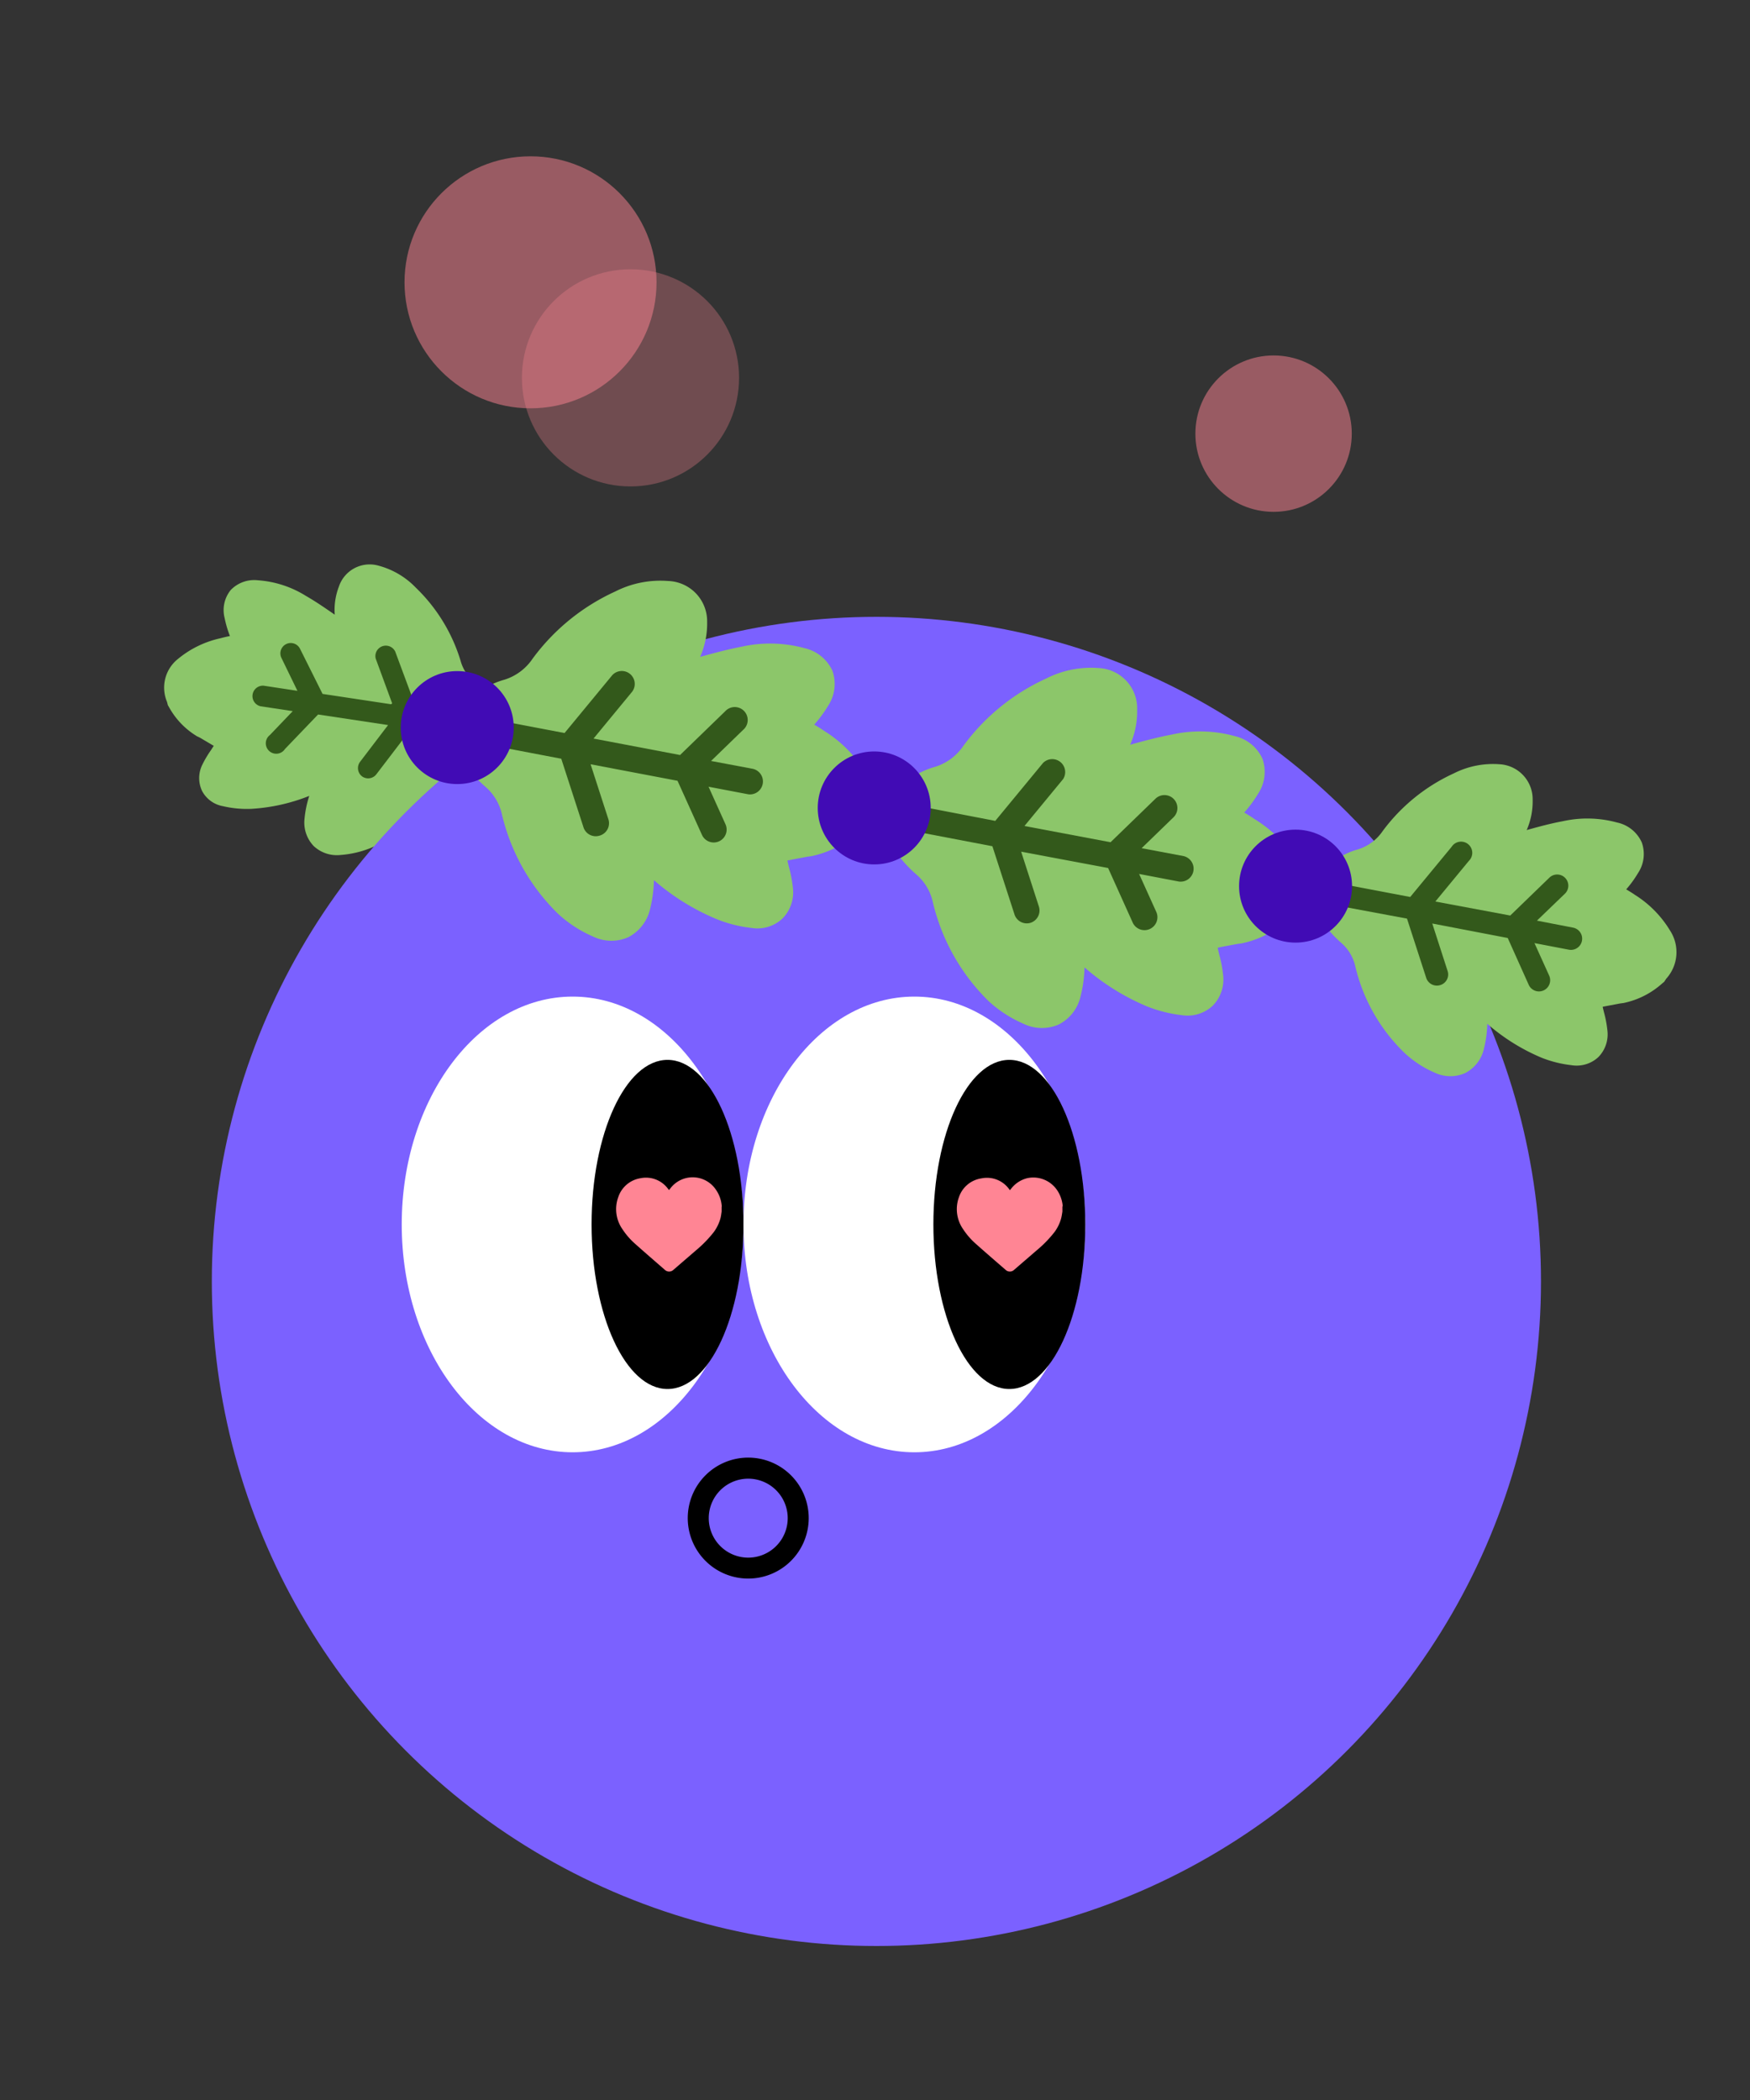 <svg id="레이어_1" data-name="레이어 1" xmlns="http://www.w3.org/2000/svg" viewBox="0 0 250 300"><rect x="0" y="0" width="250" height="300" fill="#333333" stroke="none"/><defs><style>.cls-1{fill:#8cc66a;}.cls-2{fill:#33591b;}.cls-3{fill:#7b61ff;}.cls-4{fill:#fff;}.cls-5,.cls-7,.cls-8{fill:#ff8594;}.cls-6{fill:#410bb5;}.cls-7{opacity:0.5;}.cls-8{opacity:0.3;}</style></defs><path class="cls-1" d="M44.81,120.86A4.85,4.85,0,0,1,43.5,117h0a15.09,15.09,0,0,1,.68-3.3,26.5,26.5,0,0,1-8.26,1.85,15,15,0,0,1-4.06-.38,4.2,4.2,0,0,1-3-2.19,4.31,4.31,0,0,1,.07-3.79,14.84,14.84,0,0,1,1.19-2l.37-.57.05-.07-2-1.18-.4-.19a11.1,11.1,0,0,1-4-4.17l-.16-.27-.12-.47a5.24,5.24,0,0,1,1.63-6.19,14.27,14.27,0,0,1,6-2.9c.43-.12.87-.22,1.31-.31h.05a15.05,15.05,0,0,1-.76-2.58,4.55,4.55,0,0,1,.87-4,4.66,4.66,0,0,1,3.91-1.39,14.86,14.86,0,0,1,6.8,2.21c1.45.83,2.82,1.78,4.15,2.7a9.29,9.29,0,0,1,.59-4,4.63,4.63,0,0,1,5.67-3,11.47,11.47,0,0,1,5.33,3.15,24.26,24.26,0,0,1,6.38,10.41A6,6,0,0,0,68,97.62a9.51,9.51,0,0,1,3.34,4.19,3.49,3.49,0,0,1,.38,2.37,6.93,6.93,0,0,1-.7,2.09h0a6.37,6.37,0,0,1-2.12,2.21A15.25,15.25,0,0,1,66,110a5.84,5.84,0,0,0-2.87,2.43A23.43,23.43,0,0,1,53.29,121a14.37,14.37,0,0,1-4.63,1.14A4.84,4.84,0,0,1,44.81,120.86Z"/><path class="cls-2" d="M51.72,110.91a1.49,1.49,0,0,1-.28-2.08l4-5.25-10-1.51L40.71,107a1.49,1.49,0,1,1-2.15-2l3.26-3.41-4.58-.69a1.49,1.49,0,0,1,.45-2.94l4.8.73L40.21,94a1.48,1.48,0,0,1,2.65-1.32l3.22,6.45,10,1.51-2.41-6.56a1.49,1.49,0,0,1,2.79-1l3,8.08L78.2,104a1.48,1.48,0,0,1-.44,2.93l-19-2.86-5,6.55A1.48,1.48,0,0,1,51.72,110.91Z"/><circle class="cls-3" cx="125.2" cy="183.06" r="94.94"/><ellipse class="cls-4" cx="81.8" cy="174.92" rx="24.41" ry="32.55"/><ellipse cx="95.36" cy="174.92" rx="10.85" ry="23.51"/><ellipse class="cls-4" cx="130.62" cy="174.92" rx="24.41" ry="32.55"/><ellipse cx="144.19" cy="174.92" rx="10.85" ry="23.51"/><path class="cls-5" d="M151.81,172.23A4.77,4.77,0,0,0,151,170a4.1,4.1,0,0,0-4.29-1.68,4.19,4.19,0,0,0-2.26,1.49l-.17.22,0,0-.14-.18a3.9,3.9,0,0,0-3.94-1.51A4,4,0,0,0,137,171a5,5,0,0,0,.59,4.6,10.34,10.34,0,0,0,1.87,2.14c1.38,1.23,2.78,2.44,4.18,3.65a.88.88,0,0,0,1.25,0l3.21-2.77a16.94,16.94,0,0,0,2.51-2.57,5.83,5.83,0,0,0,1-2.07c.07-.29.11-.59.16-.89v-.67Z"/><path class="cls-5" d="M103.1,172.23a4.68,4.68,0,0,0-.81-2.25,4,4,0,0,0-6.54-.19l-.17.22a.14.14,0,0,1,0,0l-.15-.18a3.9,3.9,0,0,0-3.94-1.51A4,4,0,0,0,88.33,171a5,5,0,0,0,.59,4.6,10.34,10.34,0,0,0,1.87,2.14c1.38,1.23,2.78,2.44,4.17,3.65a.89.89,0,0,0,1.26,0l3.21-2.77a17.42,17.42,0,0,0,2.51-2.57,6,6,0,0,0,1-2.07c.07-.29.1-.59.15-.89v-.67C103.12,172.33,103.1,172.28,103.1,172.23Z"/><path d="M106.89,225.51a8.64,8.64,0,1,1,8.64-8.63A8.64,8.64,0,0,1,106.89,225.51Zm0-14.27a5.64,5.64,0,1,0,5.64,5.64A5.64,5.64,0,0,0,106.89,211.24Z"/><path class="cls-1" d="M209.28,153.31a5.19,5.19,0,0,0,2.7-3.45h0a16.38,16.38,0,0,0,.49-3.6,28.69,28.69,0,0,0,7.75,4.84,16.62,16.62,0,0,0,4.27,1.07,4.55,4.55,0,0,0,3.85-1.16,4.64,4.64,0,0,0,1.28-3.88,15.76,15.76,0,0,0-.48-2.51l-.17-.7,0-.1,2.48-.47.47-.06a11.86,11.86,0,0,0,5.55-2.81l.27-.22.28-.43a5.65,5.65,0,0,0,.56-6.89,15.43,15.43,0,0,0-5-5.09c-.4-.28-.82-.53-1.23-.78l-.05,0a15.5,15.5,0,0,0,1.7-2.34,4.91,4.91,0,0,0,.54-4.38A5,5,0,0,0,231,117.5a16.08,16.08,0,0,0-7.71-.19c-1.78.33-3.51.8-5.19,1.27a10.26,10.26,0,0,0,.85-4.34,5,5,0,0,0-4.71-5.06,12.38,12.38,0,0,0-6.55,1.3,26.18,26.18,0,0,0-10.22,8.32,6.6,6.6,0,0,1-3.51,2.55,10.19,10.19,0,0,0-4.9,3.06,3.79,3.79,0,0,0-1.24,2.28,7.69,7.69,0,0,0,0,2.38h0a6.81,6.81,0,0,0,1.36,3,17,17,0,0,0,2.4,2.6,6.29,6.29,0,0,1,2.06,3.49,25.21,25.21,0,0,0,7,12.25,15,15,0,0,0,4.3,2.82A5.23,5.23,0,0,0,209.28,153.31Z"/><path class="cls-2" d="M205.8,140.71a1.58,1.58,0,0,0,1-2l-2.19-6.78L215.39,134l3,6.69a1.6,1.6,0,0,0,2.92-1.32l-2.1-4.64,4.91.94a1.6,1.6,0,0,0,.6-3.15l-5.16-1,4-3.85a1.59,1.59,0,1,0-2.22-2.29l-5.59,5.41-10.7-2,4.79-5.81a1.6,1.6,0,1,0-2.47-2l-5.91,7.16-20.14-3.83a1.6,1.6,0,1,0-.59,3.14L201,131.23l2.74,8.45A1.6,1.6,0,0,0,205.8,140.71Z"/><path class="cls-1" d="M151.24,146.36a6,6,0,0,0,3.12-4h0a18.56,18.56,0,0,0,.57-4.16,32.93,32.93,0,0,0,8.95,5.58,19.42,19.42,0,0,0,4.92,1.24,5.26,5.26,0,0,0,4.44-1.34,5.35,5.35,0,0,0,1.48-4.48,17.64,17.64,0,0,0-.56-2.89l-.19-.81,0-.12c.95-.19,1.91-.37,2.86-.54l.54-.07a13.69,13.69,0,0,0,6.41-3.24l.3-.26.33-.49a6.53,6.53,0,0,0,.65-8A17.81,17.81,0,0,0,179.2,117c-.45-.32-.93-.61-1.41-.9l-.06,0a18.2,18.2,0,0,0,2-2.71,5.67,5.67,0,0,0,.62-5,5.77,5.77,0,0,0-4-3.24,18.43,18.43,0,0,0-8.9-.22c-2.05.38-4.05.92-6,1.46a11.8,11.8,0,0,0,1-5A5.76,5.76,0,0,0,157,95.44a14.12,14.12,0,0,0-7.56,1.5,30.16,30.16,0,0,0-11.8,9.59,7.61,7.61,0,0,1-4,3,11.74,11.74,0,0,0-5.66,3.54,4.43,4.43,0,0,0-1.43,2.62,9.13,9.13,0,0,0,0,2.75h0a7.91,7.91,0,0,0,1.57,3.47,18.71,18.71,0,0,0,2.77,3,7.27,7.27,0,0,1,2.38,4A29.17,29.17,0,0,0,141.21,143a17.73,17.73,0,0,0,5,3.25A6,6,0,0,0,151.24,146.36Z"/><path class="cls-2" d="M147.22,131.83a1.85,1.85,0,0,0,1.19-2.33l-2.53-7.83L158.3,124l3.48,7.72a1.85,1.85,0,1,0,3.37-1.52l-2.42-5.35,5.66,1.08a1.85,1.85,0,0,0,.7-3.63l-6-1.13,4.58-4.44a1.85,1.85,0,0,0-2.57-2.66l-6.45,6.25L146.35,118l5.53-6.71A1.85,1.85,0,0,0,149,109l-6.82,8.27L119,112.79a1.84,1.84,0,1,0-.69,3.62l23.46,4.48,3.16,9.75A1.84,1.84,0,0,0,147.22,131.83Z"/><path class="cls-1" d="M89.73,133.9a6.07,6.07,0,0,0,3.13-4h0a19.13,19.13,0,0,0,.56-4.16,32.69,32.69,0,0,0,9,5.58,18.61,18.61,0,0,0,4.92,1.24,5.22,5.22,0,0,0,4.44-1.34,5.35,5.35,0,0,0,1.48-4.48,17.64,17.64,0,0,0-.56-2.89l-.19-.81,0-.12,2.86-.54.54-.07a13.69,13.69,0,0,0,6.41-3.24l.31-.25.33-.5a6.55,6.55,0,0,0,.64-8,17.88,17.88,0,0,0-5.82-5.88c-.46-.32-.94-.61-1.42-.9l-.06,0a18.2,18.2,0,0,0,2-2.71,5.67,5.67,0,0,0,.62-5,5.8,5.8,0,0,0-4-3.24,18.68,18.68,0,0,0-8.9-.22c-2,.38-4,.92-6,1.47a11.87,11.87,0,0,0,1-5A5.76,5.76,0,0,0,95.45,83a14.23,14.23,0,0,0-7.56,1.5,30.23,30.23,0,0,0-11.8,9.59,7.56,7.56,0,0,1-4,3,11.74,11.74,0,0,0-5.66,3.54A4.36,4.36,0,0,0,65,103.17a8.52,8.52,0,0,0,0,2.75h0a8,8,0,0,0,1.57,3.48,18.74,18.74,0,0,0,2.78,3,7.31,7.31,0,0,1,2.37,4,29.18,29.18,0,0,0,8,14.14,17.73,17.73,0,0,0,5,3.25A6,6,0,0,0,89.73,133.9Z"/><path class="cls-2" d="M85.71,119.36A1.84,1.84,0,0,0,86.9,117l-2.53-7.82,12.42,2.36,3.49,7.73a1.84,1.84,0,0,0,3.36-1.52l-2.42-5.36,5.67,1.08a1.85,1.85,0,0,0,.69-3.63l-6-1.13,4.58-4.44a1.85,1.85,0,1,0-2.57-2.65l-6.44,6.24-12.36-2.35,5.53-6.71a1.85,1.85,0,0,0-2.85-2.35l-6.82,8.27-23.24-4.43a1.85,1.85,0,1,0-.69,3.63l23.46,4.47,3.16,9.75A1.84,1.84,0,0,0,85.71,119.36Z"/><circle class="cls-6" cx="185.08" cy="126.59" r="8.07"/><circle class="cls-6" cx="124.89" cy="115.42" r="8.07"/><circle class="cls-6" cx="65.32" cy="103.94" r="8.07"/><circle class="cls-7" cx="75.79" cy="40.33" r="18"/><circle class="cls-7" cx="181.94" cy="61.95" r="11.17"/><circle class="cls-8" cx="90.07" cy="53.98" r="15.51"/></svg>